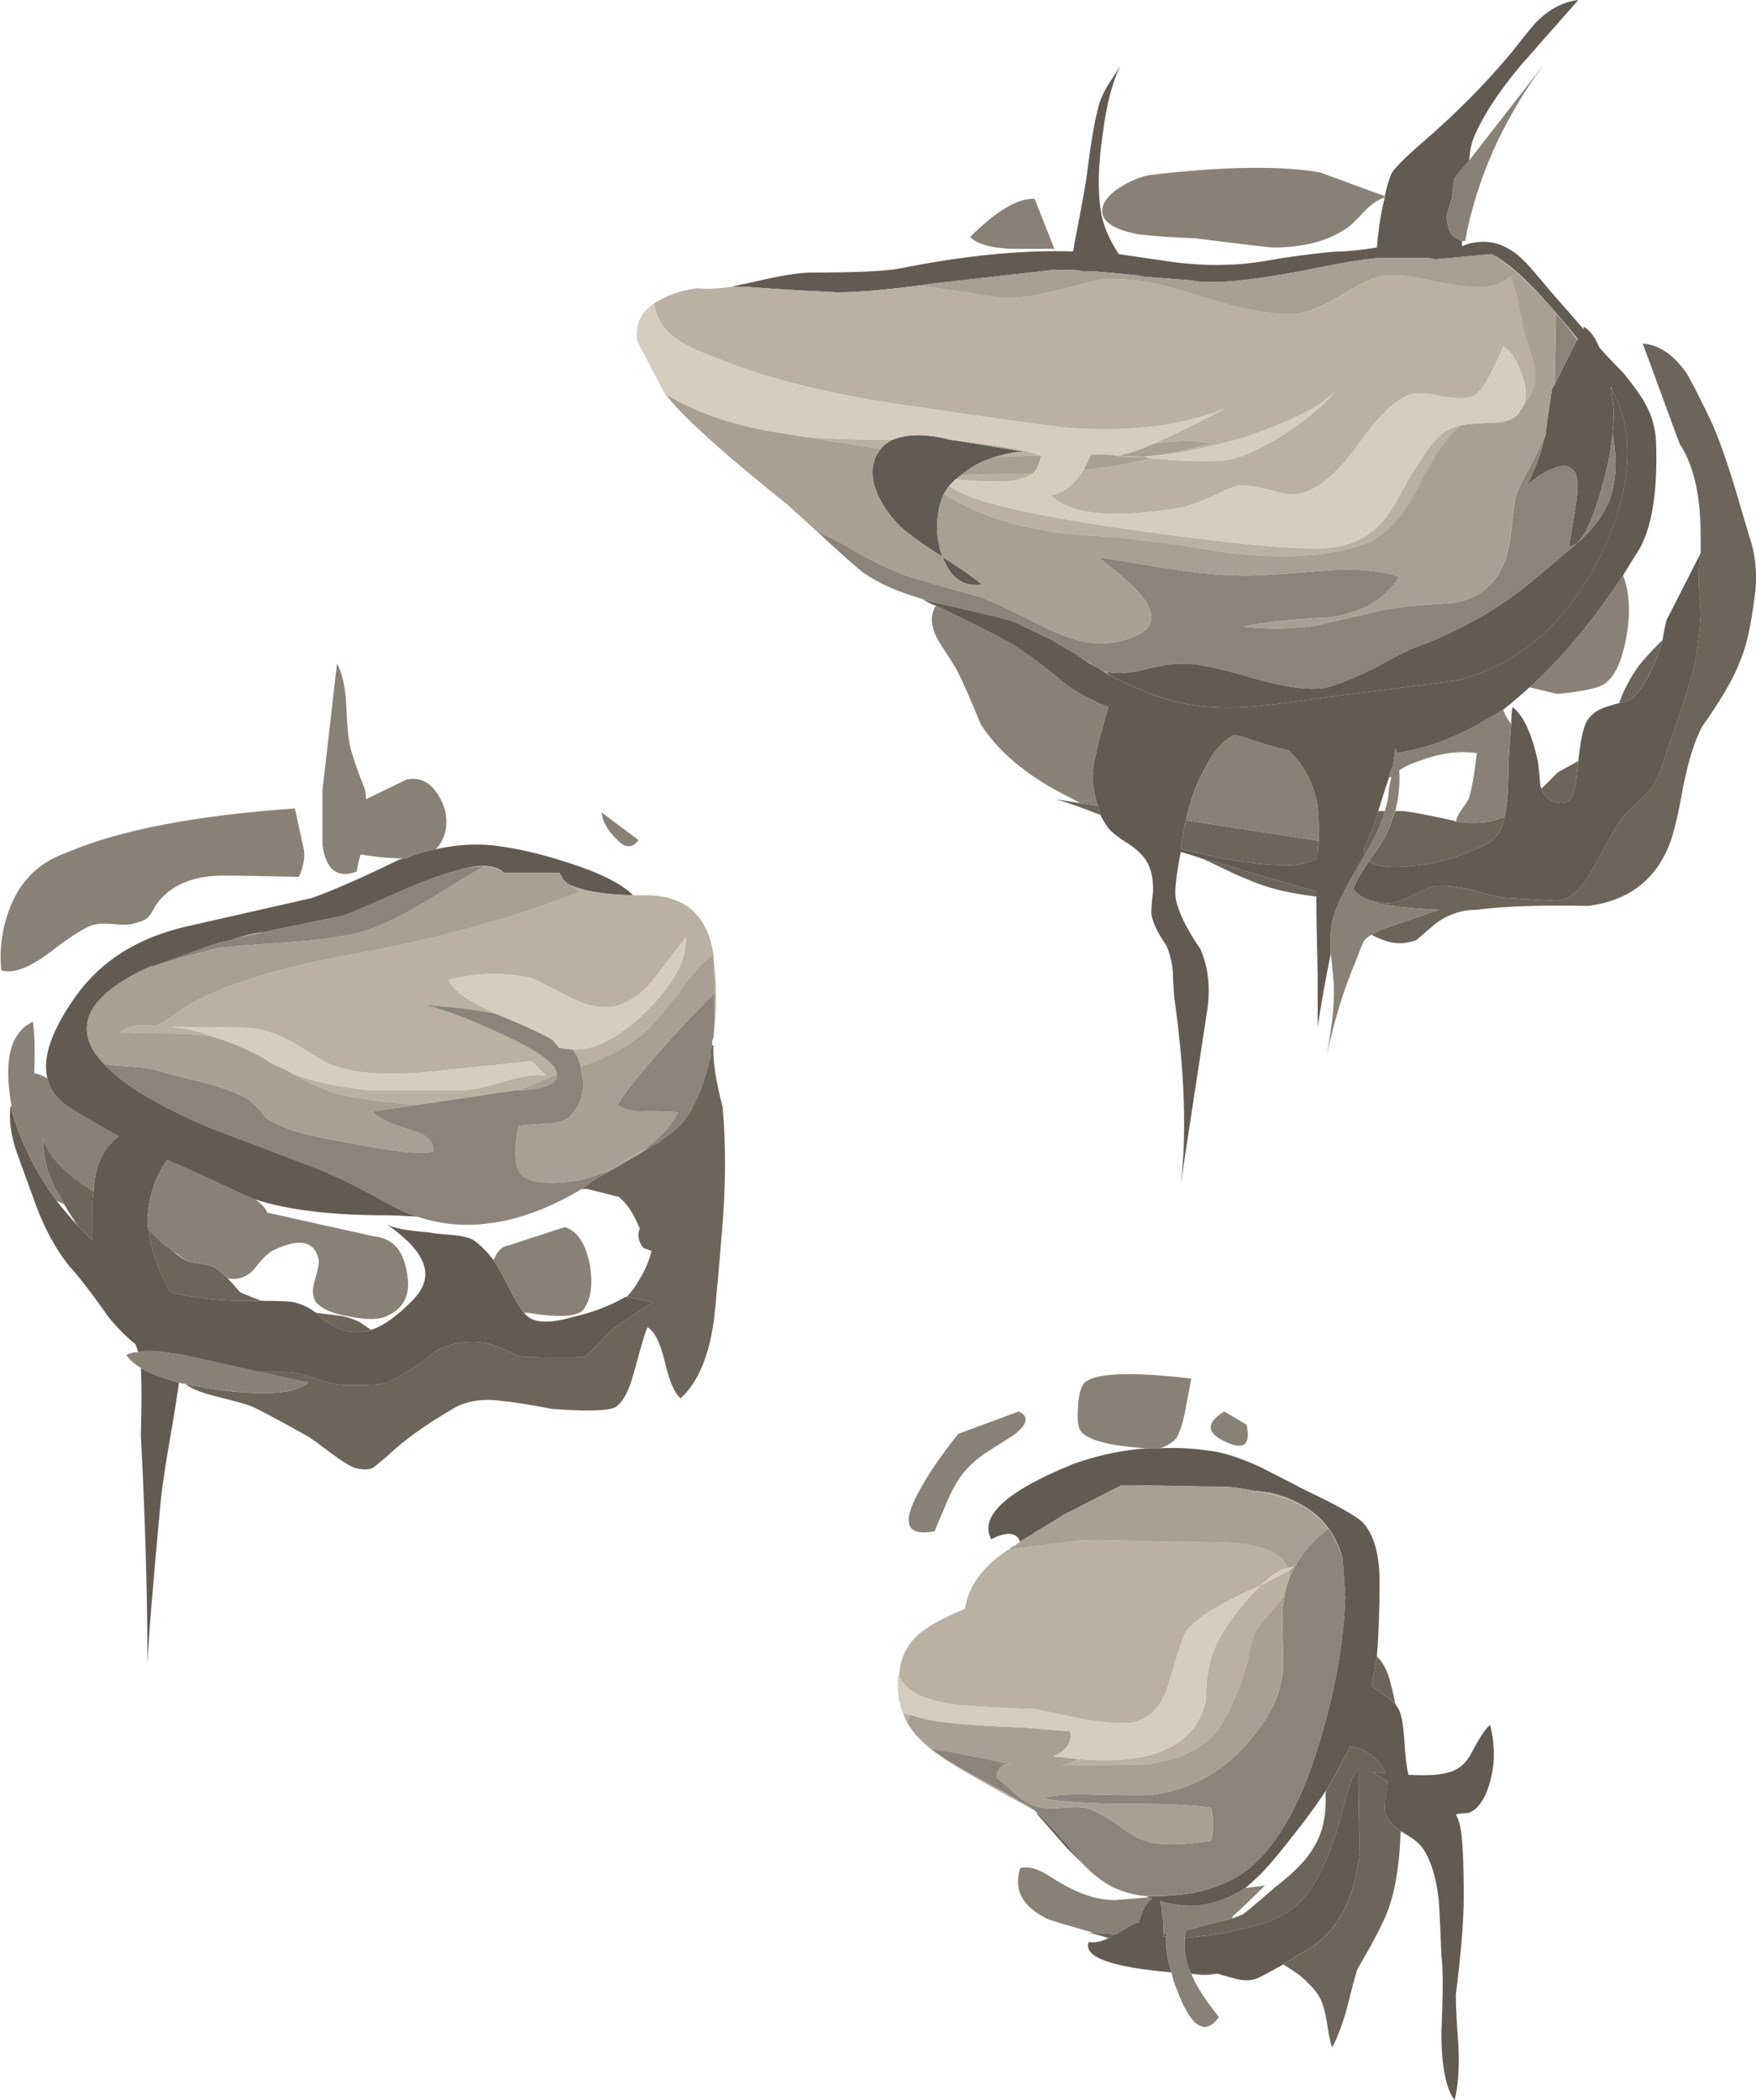<?xml version="1.0" encoding="iso-8859-1"?>
<!-- Generator: Adobe Illustrator 15.1.0, SVG Export Plug-In . SVG Version: 6.00 Build 0)  -->
<!DOCTYPE svg PUBLIC "-//W3C//DTD SVG 1.1//EN" "http://www.w3.org/Graphics/SVG/1.1/DTD/svg11.dtd">
<svg version="1.1" id="Layer_1" xmlns="http://www.w3.org/2000/svg" xmlns:xlink="http://www.w3.org/1999/xlink" x="0px" y="0px"
	 width="66.7px" height="79.75px" viewBox="0 0 66.7 79.75" style="enable-background:new 0 0 66.7 79.75;" xml:space="preserve">
<g>
	<path style="fill-rule:evenodd;clip-rule:evenodd;fill:#615B54;" d="M42.15,25.65c-0.067-0.066-0.134-0.117-0.2-0.15l0.3,0.05
		c0.366,0.034,0.8-0.017,1.3-0.15c0.566-0.133,0.983-0.2,1.25-0.2c0.533-0.034,1.467,0.15,2.8,0.55
		c1.301,0.367,2.233,0.483,2.801,0.35c0.399-0.1,0.983-0.333,1.75-0.7c0.833-0.467,1.399-0.75,1.699-0.85
		c1.767-0.667,3.301-1.566,4.601-2.7c0.399-0.333,0.934-0.783,1.6-1.35c0.566-0.533,0.95-1.1,1.15-1.7c0.2-0.7,0.217-1.466,0.05-2.3
		v-0.05c0.066-0.5,0.066-0.917,0-1.25c-0.033-0.167-0.05-0.317-0.05-0.45l0.05,0.075v0.025c0.033,0.066,0.066,0.133,0.1,0.2
		c0.567,1.167,0.617,2.583,0.15,4.25c-0.4,1.4-1.083,2.7-2.05,3.9c-1.134,1.367-2.517,2.25-4.15,2.65
		c-2.133,0.267-3.833,0.483-5.1,0.65c-1.367,0.2-2.316,0.317-2.851,0.35c-1.033,0.066-2-0.017-2.899-0.25
		C43.783,26.4,43.017,26.083,42.15,25.65z M36.05,18.45l-0.2,0.3l-0.149,0.4c-0.167,0.7-0.134,1.367,0.1,2
		c0.733,0.467,1.233,0.817,1.5,1.05c-0.7,0.1-1.2-0.25-1.5-1.05c-0.733-0.467-1.267-0.85-1.6-1.15c-0.5-0.5-0.834-1.033-1-1.6
		c-0.134-0.533-0.05-0.983,0.25-1.35c0.1-0.133,0.25-0.25,0.45-0.35c0.566-0.233,1.3-0.233,2.199,0l0.351,0.05l2.45,0.4
		c-0.267,0-0.634,0.067-1.101,0.2c-0.533,0.167-0.967,0.4-1.3,0.7l-0.2,0.15L36.05,18.45z"/>
	<path style="fill-rule:evenodd;clip-rule:evenodd;fill:#635B52;" d="M61.25,16.5c-0.033,0.3-0.083,0.633-0.15,1
		c-0.5,2.167-1,3.25-1.5,3.25c0.101-0.633,0.184-1.15,0.25-1.55c0.134-0.767,0.084-1.233-0.149-1.4
		c-0.167-0.167-0.483-0.133-0.95,0.1c-0.366,0.2-0.634,0.4-0.8,0.6c0.3-0.533,0.533-1.133,0.7-1.8c0-0.034,0.017-0.083,0.05-0.15
		c0.033-0.333,0.116-0.933,0.25-1.8l0.1-0.15l0.851-1.7h0.05c-0.233-0.3-0.483-0.6-0.75-0.9c-1.066-1.267-1.917-2.05-2.55-2.35
		l-2.15,0.2c-0.1-0.033-0.2-0.05-0.3-0.05h-1.7c-0.066,0-0.134,0-0.2,0c-0.633,0.067-1.35,0.184-2.149,0.35
		c-2.134,0.434-3.634,0.617-4.5,0.55c-0.134,0-0.25-0.017-0.351-0.05l-1.95-0.15c-0.066-0.033-0.133-0.05-0.199-0.05
		c-0.667-0.067-1.217-0.117-1.65-0.15h-0.4c-0.166-0.033-0.316-0.05-0.449-0.05c-0.063,0-0.13,0-0.2,0H40l-4.4,0.5
		c-1.666,0.233-2.933,0.35-3.8,0.35c-1.433-0.067-2.55-0.133-3.35-0.2c-0.233,0-0.467,0-0.7,0c0.267-0.066,0.567-0.133,0.9-0.2
		c1-0.233,1.717-0.35,2.15-0.35c1.7,0,2.816-0.05,3.351-0.15c2.5-0.5,4.699-0.717,6.6-0.65c0.033-0.1,0.05-0.183,0.05-0.25
		c0.3-1.533,0.467-2.466,0.5-2.8c0.134-1.067,0.267-1.85,0.4-2.35c0.066-0.333,0.233-0.7,0.5-1.1c0.133-0.2,0.25-0.383,0.35-0.55
		C42.25,3.133,42.033,3.967,41.9,5c-0.2,1.3-0.217,2.367-0.051,3.2c0.101,0.466,0.317,0.95,0.65,1.45
		c0.467,0.067,1.15,0.167,2.05,0.3c0.8,0.1,1.5,0.133,2.101,0.1c0.466,0,1.149-0.083,2.05-0.25c0.899-0.133,1.6-0.216,2.1-0.25
		c0.367,0,0.867-0.05,1.5-0.15c0.066-0.767,0.167-1.4,0.3-1.9V7.45c0.067-0.333,0.15-0.617,0.25-0.85
		c0.101-0.2,0.517-0.617,1.25-1.25c1.267-1.1,2.384-2.233,3.351-3.4c0.566-0.733,0.916-1.15,1.05-1.25
		c0.434-0.4,0.917-0.633,1.45-0.7c-0.967,1.1-1.7,1.933-2.2,2.5c-0.866,1.033-1.467,1.967-1.8,2.8
		c-0.066,0.167-0.117,0.434-0.15,0.8l-0.55,0.65c-0.033,0.167-0.066,0.417-0.1,0.75c-0.067,0.2-0.134,0.433-0.2,0.7
		c0,0.133,0.017,0.25,0.05,0.35c0.033,0.3,0.217,0.5,0.55,0.6c-0.033,0.067-0.033,0.133,0,0.2c0.066-0.033,0.15-0.067,0.25-0.1
		c0.566-0.133,1.066-0.067,1.5,0.2c0.267,0.133,0.584,0.417,0.95,0.85c0.2,0.233,0.483,0.567,0.85,1c0.267,0.3,0.617,0.7,1.051,1.2
		v-0.1c0.233,0.133,0.433,0.4,0.6,0.8c0.267,0.3,0.566,0.617,0.9,0.95c0.433,0.533,0.716,0.934,0.85,1.2
		c0.233,0.4,0.366,0.867,0.4,1.4c0.066,1.833-0.134,3.183-0.601,4.05c-0.233,0.367-0.45,0.717-0.649,1.05
		c-1.2,1.8-2.384,3.217-3.551,4.25c-0.333,0.3-0.666,0.583-1,0.85c-0.333,0.2-0.649,0.383-0.949,0.55
		c-1,0.567-2.034,0.933-3.101,1.1c0-0.067-0.017-0.133-0.05-0.2l-0.1,0.7c-0.067,0.133-0.117,0.283-0.15,0.45
		c-0.134,0.4-0.267,0.817-0.4,1.25c-0.1,0.367-0.283,0.85-0.55,1.45c0,0.067,0.017,0.133,0.05,0.2
		c-0.666,1.1-1.066,1.883-1.199,2.35c-0.101,0.3-0.134,0.767-0.101,1.4c-0.2,0.966-0.366,1.9-0.5,2.8c0-0.567,0-1.2,0-1.9
		C50.017,35.633,50,34.617,50,34.05c0-0.1,0-0.167,0-0.2c-0.733-0.2-1.55-0.434-2.45-0.7c-0.733-0.233-1.366-0.417-1.899-0.55
		c-0.301-0.1-0.567-0.184-0.801-0.25c-0.166,0.867-0.233,1.433-0.199,1.7c0.066,0.5,0.383,1.167,0.949,2
		c0.301,0.7,0.384,1.483,0.25,2.35l-1,6.55c0.233-1.9,0.15-4.267-0.25-7.1c-0.033-0.434-0.05-0.75-0.05-0.95
		c-0.033-0.367-0.116-0.7-0.25-1c-0.3-0.433-0.483-0.8-0.55-1.1c-0.033-0.133-0.017-0.45,0.05-0.95c0-0.4-0.05-0.717-0.149-0.95
		c-0.101-0.267-0.334-0.533-0.7-0.8c-0.434-0.267-0.717-0.483-0.851-0.65c-0.1-0.133-0.199-0.3-0.3-0.5
		c-0.033-0.133-0.066-0.25-0.1-0.35c-0.101-0.3-0.167-0.633-0.2-1c-0.033-0.3,0.1-0.983,0.4-2.05c0.066-0.267,0.133-0.5,0.199-0.7
		c-0.533-0.2-1.066-0.483-1.6-0.85c-0.8-0.667-1.467-1.167-2-1.5c-0.5-0.3-1.483-0.8-2.95-1.5c-0.2-0.067-0.366-0.15-0.5-0.25
		c0.167,0.067,0.351,0.117,0.55,0.15c1.634,0.367,2.601,0.6,2.9,0.7c0.1,0.033,0.2,0.083,0.3,0.15c0.3,0.133,0.684,0.317,1.15,0.55
		l0.5,0.3c0.2,0.1,0.416,0.233,0.649,0.4c0.101,0.067,0.2,0.133,0.301,0.2c0.267,0.133,0.517,0.283,0.75,0.45
		c0.866,0.434,1.633,0.75,2.3,0.95c0.899,0.233,1.866,0.316,2.899,0.25c0.534-0.033,1.483-0.15,2.851-0.35
		c1.267-0.167,2.967-0.383,5.1-0.65c1.634-0.4,3.017-1.283,4.15-2.65c0.967-1.2,1.649-2.5,2.05-3.9
		c0.467-1.667,0.417-3.083-0.15-4.25c-0.033-0.066-0.066-0.133-0.1-0.2v-0.025c-0.033-0.052-0.05-0.094-0.05-0.125
		c-0.033,0.033-0.033,0.05,0,0.05c0,0.133,0.017,0.283,0.05,0.45c0.066,0.333,0.066,0.75,0,1.25V16.5z M52.05,34.2
		c-0.3-0.1-0.517-0.25-0.649-0.45c0.1-0.267,0.3-0.617,0.6-1.05c0.267,0.2,0.767,0.267,1.5,0.2c0.866-0.066,1.667-0.267,2.4-0.6
		c0.433-0.167,0.716-0.316,0.85-0.45c0.2-0.2,0.333-0.483,0.4-0.85c0.1-0.433,0.149-1.117,0.149-2.05
		c0.033-0.567,0.066-1.05,0.101-1.45c0-0.267,0.017-0.483,0.05-0.65c0.399,0.3,0.717,0.967,0.95,2c0.033,0.167,0.066,0.467,0.1,0.9
		c0,0.067,0.017,0.133,0.05,0.2c0.101,0.267,0.267,0.433,0.5,0.5c0.4,0.133,0.65-0.017,0.75-0.45c0.033-0.1,0.084-0.467,0.15-1.1
		s0.149-1.083,0.25-1.35c0.133-0.367,0.45-0.617,0.95-0.75c0.1-0.033,0.216-0.066,0.35-0.1c0.1-0.034,0.217-0.067,0.35-0.1
		c0.167-0.067,0.334-0.233,0.5-0.5c0.301-0.4,0.567-1,0.801-1.8c0.033-0.233,0.083-0.483,0.149-0.75L64.6,21
		c-0.1,0.533-0.1,1.283,0,2.25c-0.066,1.133-0.199,2-0.399,2.6c-0.167,0.6-0.467,1.5-0.9,2.7c-0.166,0.6-0.35,1.05-0.55,1.35
		c-0.134,0.167-0.483,0.517-1.05,1.05c-0.134,0.133-0.517,0.783-1.15,1.95c-0.467,0.9-0.967,1.333-1.5,1.3l-1.75-0.1
		c-0.233,0-0.684-0.1-1.35-0.3c-0.601-0.133-1.066-0.183-1.4-0.15c-0.2,0.033-0.5,0.15-0.899,0.35c-0.367,0.2-0.684,0.3-0.95,0.3
		C52.467,34.267,52.25,34.233,52.05,34.2z M45.05,31.15c-0.033,0.067-0.05,0.133-0.05,0.2c-0.066,0.3-0.116,0.6-0.15,0.9H44.9
		c0.433,0.1,0.949,0.217,1.55,0.35c1.1,0.2,2,0.283,2.7,0.25c0.166,0,0.466-0.083,0.899-0.25c0-0.233,0.017-0.45,0.05-0.65
		c0-0.8-0.033-1.333-0.1-1.6c-0.167-0.7-0.5-1.3-1-1.8l-0.05-0.05c-0.566-0.133-1.134-0.3-1.7-0.5c-0.1-0.033-0.217-0.067-0.35-0.1
		c-0.434,0.2-0.834,0.667-1.2,1.4C45.4,29.867,45.184,30.483,45.05,31.15z M16.55,32.25c0.733-0.167,1.45-0.217,2.15-0.15
		c0.9,0.1,1.9,0.333,3,0.7c1.133,0.367,1.917,0.767,2.35,1.2c-1.122-0.031-1.921-0.165-2.4-0.4c-0.036-0.016-0.069-0.033-0.1-0.05
		c-0.066-0.066-0.117-0.117-0.15-0.15l-0.05-0.05V33.3l-0.05-0.05c0-0.033-0.017-0.067-0.05-0.1h-2.1
		c-0.267-0.267-0.733-0.333-1.4-0.2L17.2,33.1c-0.467,0.133-1.017,0.333-1.65,0.6c-1.5,0.667-2.367,1.033-2.6,1.1H12.9L10,35.4
		c-0.3,0.033-0.55,0.083-0.75,0.15c-0.1,0.025-0.192,0.05-0.275,0.075L8.9,35.65L8.8,35.7l-0.5,0.1l-2.5,0.9H5.7
		c-0.034,0.033-0.067,0.05-0.1,0.05c-2.133,1-2.783,2.1-1.95,3.3L3.7,40.1C3.767,40.2,3.85,40.3,3.95,40.4
		c0.7,0.767,2.017,1.566,3.95,2.399l3.95,1.5c0.8,0.3,1.85,0.816,3.15,1.55c0.267,0.134,0.55,0.25,0.85,0.351
		c-0.533-0.033-0.934-0.05-1.2-0.05c-2.066,0-3.717-0.2-4.95-0.601C9.5,45.483,9.3,45.4,9.1,45.3c-1.133-0.533-2.05-0.95-2.75-1.25
		C5.883,44.684,5.633,45.467,5.6,46.4c0,0.1,0.017,0.199,0.05,0.3c0.033,0.566,0.267,1.283,0.7,2.149
		c0.033,0.067,0.066,0.134,0.1,0.2c0.9,0.267,2.066,0.384,3.5,0.351c0.033,0,0.066,0,0.1,0c0.567,0,0.934,0.017,1.1,0.05
		c0.3,0.066,0.583,0.2,0.85,0.399c0.033,0.034,0.067,0.067,0.1,0.101c0.6,0.533,1.2,0.733,1.8,0.6c0.067,0,0.133-0.017,0.2-0.05
		c0.433-0.134,0.933-0.483,1.5-1.05c0.566-0.533,0.7-1.084,0.4-1.65c-0.2-0.399-0.633-0.833-1.3-1.3
		c0.233,0.134,0.767,0.233,1.6,0.3c0.133,0.033,0.434,0.066,0.9,0.101c0.367,0.033,0.633,0.1,0.8,0.199
		c0.233,0.167,0.483,0.417,0.75,0.75c0.1,0.167,0.217,0.367,0.35,0.601c0.333,0.666,0.6,1.133,0.8,1.399
		c0.033,0.034,0.067,0.067,0.1,0.101c0.3,0.3,0.9,0.316,1.8,0.05c0.733-0.167,1.383-0.417,1.95-0.75h0.05l1,0.2l-1,0.649
		c-0.367,0.233-0.683,0.5-0.95,0.801c-0.3,0.333-0.5,0.533-0.6,0.6c-0.1,0.033-0.4,0.05-0.9,0.05c-1,0-1.55-0.017-1.65-0.05
		c-0.534-0.267-0.95-0.434-1.25-0.5c-0.633-0.1-1.233-0.017-1.8,0.25c-0.9,0.7-1.6,1.134-2.1,1.3c-0.1,0.033-0.566,0.05-1.4,0.05
		c-0.3,0-0.683-0.083-1.15-0.25c-0.467-0.166-0.867-0.25-1.2-0.25c-0.333,0-0.65,0-0.95,0l-2.9-0.649
		c-0.467-0.066-0.817-0.117-1.05-0.15c-0.133,0-0.25,0-0.35,0c-0.1,0-0.2,0.017-0.3,0.05c-0.033-0.1-0.067-0.199-0.1-0.3
		c-0.333-0.267-0.667-0.6-1-1c-0.633-0.899-1.133-1.55-1.5-1.95c-0.566-0.699-1.033-1.583-1.4-2.649
		c-0.267-0.733-0.467-1.283-0.6-1.65C0.417,43.134,0.333,42.533,0.4,42l0.05,0.05c0,0.033,0,0.084,0,0.15
		c0.367,1.233,0.933,2.366,1.7,3.399c0.233,0.301,0.5,0.617,0.8,0.95C3.117,46.717,3.3,46.9,3.5,47.1V46.15
		c0-0.334,0.017-0.634,0.05-0.9c0.034-0.5,0.117-0.9,0.25-1.2c0.167-0.366,0.4-0.666,0.7-0.899c-0.667-0.367-1.267-0.717-1.8-1.051
		c-0.5-0.3-0.8-0.683-0.9-1.149c-0.2-0.8,0.167-1.85,1.1-3.15c0.934-1.3,2.3-2.167,4.1-2.6c1.033-0.233,2.65-0.6,4.85-1.1
		c0.833-0.3,1.933-0.783,3.3-1.45c0.063-0.031,0.138-0.048,0.225-0.05H15.4C15.767,32.433,16.15,32.317,16.55,32.25z M44.3,73.55
		c0,0.101,0,0.2,0,0.3c0,0.301,0.066,0.65,0.2,1.051c-2.3-0.2-3.35-0.584-3.15-1.15c0.233,0.033,0.483-0.017,0.75-0.15h0.051
		c0.066-0.066,0.133-0.116,0.199-0.149H42.4c0.399-0.267,0.683-0.417,0.85-0.45c0.134-0.467,0.3-0.767,0.5-0.9
		c-0.033-0.033-0.066-0.05-0.1-0.05c-0.065-0.032-0.115-0.049-0.15-0.05c0.102,0,0.235,0,0.4,0c0.399,0,0.833-0.033,1.3-0.1
		c0.066,0,0.149-0.017,0.25-0.051C46.316,71.65,47,71.333,47.5,70.9c1.1-0.934,1.983-2.551,2.65-4.851
		c0.566-1.866,0.883-3.666,0.949-5.399L51,59.2c-0.333-1.3-1.233-2.134-2.7-2.5c-0.166-0.033-0.416-0.066-0.75-0.101
		c-0.166-0.033-0.35-0.066-0.55-0.1s-0.634-0.05-1.3-0.05L43,56.4c-0.033,0-0.066,0-0.1,0c-0.067,0-0.117,0-0.15,0
		c-0.066,0-0.116,0-0.15,0l-2.149,1.1c-0.434,0.267-0.816,0.5-1.15,0.7c-0.033,0-0.05,0.017-0.05,0.05c-0.2,0.1-0.366,0.2-0.5,0.3
		c-0.134-0.366-0.5-0.399-1.1-0.1c-0.467-0.867,0.566-1.816,3.1-2.851c0.934-0.333,1.866-0.533,2.8-0.6c0.033,0,0.066,0,0.101,0
		c0.133,0,0.267,0,0.399,0c0.634-0.033,1.283,0,1.95,0.1c0.5,0.067,1.116,0.267,1.85,0.601c0.4,0.2,0.983,0.5,1.75,0.899
		c1.134,0.534,1.851,0.934,2.15,1.2c0.434,0.467,0.65,1.217,0.65,2.25c0,1.101-0.034,2.05-0.101,2.851
		c-0.066,0.399-0.133,0.767-0.2,1.1c0.101,0.1,0.25,0.217,0.45,0.35c0.167,0.134,0.316,0.25,0.45,0.351
		c0.066,0.1,0.116,0.184,0.15,0.25c0.1,0.233,0.166,0.649,0.199,1.25c0.034,0.533,0.084,0.934,0.15,1.2c0.033,0,0.066,0,0.1,0
		c0.634,0.033,1.117,0,1.45-0.101c0.367-0.1,0.65-0.35,0.851-0.75c0.3-0.566,0.533-0.916,0.699-1.05
		c0.233,0.9,0.184,1.767-0.149,2.6c-0.2,0.434-0.434,0.684-0.7,0.75c-0.167,0-0.316,0.017-0.45,0.051
		c0.066,0.133,0.117,0.267,0.15,0.399c0.1,0.4,0.149,1.316,0.149,2.75c0,0.867-0.1,2.101-0.3,3.7c0,0.434,0.033,1.1,0.101,2
		c0.033,0.833-0.017,1.5-0.15,2c-0.333-0.434-0.5-1.3-0.5-2.6c0.066-1.434,0.066-2.4,0-2.9c-0.033-0.9-0.066-1.6-0.1-2.1
		c-0.101-0.867-0.301-1.517-0.601-1.95c-0.133-0.2-0.383-0.4-0.75-0.601c-0.033-0.033-0.066-0.05-0.1-0.05
		c-0.267-0.2-0.45-0.399-0.55-0.6c-0.067-0.167-0.067-0.434,0-0.8c0.033-0.2,0.05-0.367,0.05-0.5L52.15,67.3
		c0.133,0,0.283,0.017,0.449,0.05V67.3c-0.166-0.434-0.533-0.75-1.1-0.95c-0.066,0-0.134-0.017-0.2-0.05
		c-0.267,0.533-0.566,1.084-0.899,1.65c-0.267,0.399-0.551,0.8-0.851,1.2c-0.767,1-1.316,1.666-1.649,2
		c-0.2,0.199-0.4,0.383-0.601,0.55c-0.566,0.366-1.133,0.583-1.7,0.649c-0.399,0.067-0.916,0.017-1.55-0.149
		c0.066,0.133,0.101,0.316,0.101,0.55c0.033,0.134,0.05,0.366,0.05,0.7c0,0.033,0,0.066,0,0.1C44.233,73.55,44.267,73.55,44.3,73.55
		z M46.25,74.95h-0.1c-0.334,0-0.634,0-0.9,0c-0.033-0.066-0.066-0.134-0.1-0.2c-0.101-0.3-0.15-0.6-0.15-0.9c0-0.1,0-0.183,0-0.25
		c0.267-0.033,0.566-0.066,0.9-0.1c0.533-0.066,1.166-0.2,1.899-0.4c0.667-0.199,1.167-0.466,1.5-0.8
		c0.634-0.566,1.184-1.684,1.65-3.35c0.1-0.4,0.184-0.717,0.25-0.95c0.133-0.467,0.267-0.733,0.399-0.8
		c0,0.833,0.017,1.883,0.051,3.149c-0.2,1.801-0.867,3.034-2,3.7c-0.367,0.2-0.667,0.384-0.9,0.55c-0.6,0.334-0.95,0.517-1.05,0.551
		c-0.2,0.066-0.45,0.066-0.75,0C46.583,75.05,46.35,74.983,46.25,74.95z M39.4,68.85c0.333,0.301,0.833,0.851,1.5,1.65
		c0.066,0.066,0.116,0.134,0.149,0.2c-0.166-0.167-0.35-0.351-0.55-0.55c-0.667-0.767-1.033-1.184-1.1-1.25V68.85z M6.8,52.5
		c-0.066,0.467-0.15,1-0.25,1.6C6.317,55.4,6.167,56.384,6.1,57.05c-0.3,3.233-0.467,5.283-0.5,6.15c0-2.601-0.083-5.5-0.25-8.7
		c0.033-1.134,0.033-1.983,0-2.55C5.683,52.15,6.167,52.333,6.8,52.5z"/>
	<path style="fill-rule:evenodd;clip-rule:evenodd;fill:#BBB0A1;" d="M61.25,14.825L61.2,14.75c-0.033,0-0.033-0.017,0-0.05
		C61.2,14.731,61.217,14.773,61.25,14.825z M41.1,25c0.267,0.167,0.551,0.333,0.851,0.5c0.066,0.033,0.133,0.083,0.2,0.15
		c-0.233-0.167-0.483-0.316-0.75-0.45C41.3,25.133,41.2,25.067,41.1,25z M24.2,12.95c-0.1-0.733,0.25-1.284,1.05-1.65
		c0.333-0.167,0.733-0.283,1.2-0.35h0.05c0.333,0.033,0.75,0.017,1.25-0.05c0.233,0,0.467,0,0.7,0c0.8,0.067,1.917,0.133,3.35,0.2
		c0.867,0,2.134-0.117,3.8-0.35l-0.6,0.1l3,0.45c0.566,0.034,1.184-0.033,1.85-0.2c1.101-0.267,1.7-0.417,1.801-0.45
		c0.866-0.167,2.133,0.017,3.8,0.55c1.733,0.566,3.033,0.8,3.899,0.7c0.4-0.066,0.917-0.283,1.551-0.65
		c0.699-0.433,1.199-0.683,1.5-0.75c0.5-0.1,1.216-0.033,2.149,0.2c0.967,0.2,1.684,0.25,2.15,0.15c0.2-0.033,0.434-0.15,0.7-0.35
		c0.133,0.333,0.3,1.017,0.5,2.05c0.066,0.233,0.166,0.567,0.3,1c0.133,0.4,0.166,0.75,0.1,1.05c-0.1,0.333-0.233,0.583-0.399,0.75
		c0.1-0.367,0.05-0.783-0.15-1.25c-0.167-0.467-0.384-0.783-0.65-0.95c-0.466,1.133-0.85,1.767-1.149,1.9
		c-0.233,0.1-0.634,0.1-1.2,0c-0.566-0.133-0.983-0.15-1.25-0.05c-0.533,0.2-1.2,0.867-2,2c-0.767,1.033-1.483,1.617-2.15,1.75
		c-0.233,0.067-0.616,0.017-1.149-0.15c-0.533-0.133-0.934-0.184-1.2-0.15c-0.167,0.033-0.483,0.167-0.95,0.4
		c-0.467,0.2-0.816,0.333-1.05,0.4c-2.634,0.467-4.333,0.317-5.1-0.45c0.433-0.033,0.85-0.35,1.25-0.95c0.933-0.1,1.8-0.25,2.6-0.45
		c0.967,0.1,1.833,0.133,2.6,0.1c0.601-0.033,1.4-0.367,2.4-1c0.967-0.633,1.634-1.2,2-1.7c-0.434,0.567-1.634,1.184-3.6,1.85
		c-1.4,0.367-2.351,0.567-2.851,0.6l1.7-0.4c-0.4-0.133-1.134-0.133-2.2,0c0.634-0.267,1.55-0.717,2.75-1.35
		c-1.6,0.667-3.583,0.917-5.95,0.75c-0.466-0.033-2.517-0.317-6.149-0.85c-2.967-0.433-5.333-1.017-7.1-1.75
		c-0.833-0.3-1.417-0.583-1.75-0.85c-0.434-0.333-0.684-0.75-0.75-1.25C24.35,11.917,24.133,12.383,24.2,12.95z M41.1,10.3
		c-0.224-0.028-0.44-0.044-0.649-0.05c0.07,0,0.138,0,0.2,0C40.783,10.25,40.934,10.267,41.1,10.3z M59.9,12.9
		c-0.267-0.367-0.534-0.7-0.801-1c-0.333-0.433-0.85-0.967-1.55-1.6c-0.399-0.333-0.7-0.55-0.899-0.65
		c0.633,0.3,1.483,1.083,2.55,2.35c0.267,0.3,0.517,0.6,0.75,0.9H59.9z M42.45,17.3l0.95,0.05c-0.301,0.033-0.667,0.017-1.101-0.05
		H42.45z M33.9,16.7c-0.2,0.1-0.351,0.216-0.45,0.35l-3.15-0.5C31.133,16.65,32.333,16.7,33.9,16.7z M39.2,18
		c-0.367,0.3-1.334,0.367-2.9,0.2l0.2-0.15C36.8,18.017,37.7,18,39.2,18z M39.55,17.3l-1.75,0.05c0.467-0.133,0.834-0.2,1.101-0.2
		l-2.45-0.4C37.816,16.883,38.85,17.067,39.55,17.3z M35.85,18.75l0.2-0.3c0.7,0.566,3.101,1.133,7.2,1.7
		c3.767,0.533,6.184,0.75,7.25,0.65c1.1-0.1,1.934-0.667,2.5-1.7c0.8-1.467,1.4-2.35,1.8-2.65c0.167-0.133,0.4-0.233,0.7-0.3
		c-0.5,0.367-1.05,1.167-1.65,2.4c-0.566,1.1-1.233,1.8-2,2.1C50.616,21.117,48.9,21.233,46.7,21c-2.4-0.4-4.134-0.617-5.2-0.65
		C39.2,20.217,37.316,19.683,35.85,18.75z M10,35.4c-0.267,0.067-0.5,0.117-0.7,0.15c-0.126,0.025-0.234,0.05-0.325,0.075
		C9.058,35.6,9.15,35.575,9.25,35.55C9.45,35.483,9.7,35.433,10,35.4z M19.15,33.15c-0.233-0.167-0.483-0.25-0.75-0.25
		c-0.167,0-0.383,0.017-0.65,0.05C18.417,32.817,18.883,32.883,19.15,33.15z M21.15,40.8L19.7,41.4h-0.1l-3.7,0.55
		c-0.8-0.033-1.75-0.15-2.85-0.351c-0.667-0.166-1.383-0.483-2.15-0.949c0.6,0.333,1.633,0.583,3.1,0.75h3.55
		c0.333,0,0.883-0.117,1.65-0.351c0.667-0.2,1.183-0.267,1.55-0.2L20.2,40.3c-1.667,0.167-2.95,0.3-3.85,0.4
		c-1.7,0.166-2.983,0.066-3.85-0.3c-0.1-0.034-0.55-0.301-1.35-0.8c-0.533-0.3-1.05-0.483-1.55-0.55C9.333,39.017,8.3,39,6.5,39
		c0.533,0.033,1.1,0.167,1.7,0.4c-0.434-0.1-1.034-0.15-1.8-0.15c-0.9,0-1.517-0.017-1.85-0.05c0.267-0.233,0.717-0.317,1.35-0.25
		c0.2-0.067,0.6-0.317,1.2-0.75c1.3-0.767,3.283-1.4,5.95-1.9c3.4-0.6,6.4-1.417,9-2.45c-0.154-0.103-0.288-0.187-0.4-0.25
		c0.479,0.235,1.278,0.369,2.4,0.4c0.133,0,0.267,0,0.4,0c1.533-0.033,2.417,0.717,2.65,2.25c-0.367,0.233-0.767,0.667-1.2,1.3
		c-0.566,0.733-0.967,1.217-1.2,1.45c-0.567,0.567-1.35,1.033-2.35,1.4c-0.1,0.033-0.2,0.066-0.3,0.1
		c-0.066-0.267-0.133-0.434-0.2-0.5l-0.1-0.15c0.267,0,0.533-0.033,0.8-0.1c0.667-0.233,1.35-0.7,2.05-1.4
		c1-1,1.483-1.917,1.45-2.75c-0.033,0.033-0.417,0.533-1.15,1.5c-0.467,0.6-0.967,0.967-1.5,1.1c-0.133,0.033-0.267,0.05-0.4,0.05
		c-0.4,0-0.833-0.117-1.3-0.35c-0.9-0.467-1.4-0.717-1.5-0.75c-1-0.233-2.05-0.217-3.15,0.05c0.1,0.367,0.7,0.8,1.8,1.3
		c-0.6-0.133-1.55-0.25-2.85-0.35c0.633,0.1,1.6,0.45,2.9,1.05C20.4,39.867,21.15,40.4,21.15,40.8z M24.7,43.55
		c-0.1,0.066-0.2,0.134-0.3,0.2c-1.033,0.6-1.583,0.917-1.65,0.95l0.5-0.3l1.05-0.65C24.433,43.684,24.567,43.616,24.7,43.55z
		 M27.1,36.35c0.133,1,0.133,2.017,0,3.05c0.033-0.533,0.05-1.1,0.05-1.7L27.1,36.35z M48.9,59.55c-0.267,0.033-0.601,0.25-1,0.65
		l1.05-0.55c0.033,0.1,0.033,0.216,0,0.35c-0.101,0.3-0.15,0.483-0.15,0.55l-0.2,0.3c-0.333,0.367-0.566,0.634-0.699,0.801
		c-0.2,0.267-0.317,0.5-0.351,0.699c-0.033,0.134-0.083,0.367-0.149,0.7c-0.334,1.167-0.717,2.05-1.15,2.65
		c-0.533,0.7-1.434,1.133-2.7,1.3c-1.5,0.033-2.566,0.05-3.2,0.05L41,66.8c2.8,0.233,4.4-0.5,4.8-2.2c0-0.966,0.167-1.75,0.5-2.35
		c0.434-0.767,0.967-1.45,1.601-2.05c-1.534,0.666-2.483,1.25-2.851,1.75c-0.1,0.166-0.316,0.816-0.649,1.95
		c-0.233,0.833-0.667,1.333-1.301,1.5C42.7,65.467,42.066,65.434,41.2,65.3c-0.934-0.2-1.566-0.333-1.9-0.399
		c-1.2-0.034-2.149-0.084-2.85-0.15c-1.267-0.134-2.033-0.5-2.3-1.1c0.033-0.634,0.267-1.15,0.699-1.551
		c0.367-0.333,0.967-0.666,1.801-1c0.133-0.833,0.633-1.55,1.5-2.149c0.033-0.033,0.083-0.066,0.149-0.101l2.65-0.35
		c0.366-0.033,1.517-0.017,3.45,0.05c1.433,0,2.3,0.017,2.6,0.05C48.134,58.733,48.767,59.05,48.9,59.55z M47.55,56.6
		c0.334,0.034,0.584,0.067,0.75,0.101c1.467,0.366,2.367,1.2,2.7,2.5c-0.134-0.434-0.316-0.816-0.55-1.15
		C49.884,57.283,48.917,56.8,47.55,56.6z M34.45,65.4c-0.066-0.134-0.117-0.25-0.15-0.351l0.4,0.101h-0.15L34.45,65.4z M34.8,65.9
		c0.167,0.166,0.351,0.333,0.55,0.5c0.434,0.333,1.117,0.75,2.051,1.25c0.933,0.5,1.566,0.866,1.899,1.1
		c-1.5-0.8-2.616-1.434-3.35-1.9C35.483,66.55,35.1,66.233,34.8,65.9z"/>
	<path style="fill-rule:evenodd;clip-rule:evenodd;fill:#8C847A;" d="M35.05,22.75c-0.934-0.267-1.684-0.6-2.25-1
		c-0.233-0.167-0.833-0.7-1.8-1.6l1,0.5c0.8,0.5,1.6,0.9,2.4,1.2c0.399,0.133,1.267,0.383,2.6,0.75c0.3,0.066,1.15,0.45,2.55,1.15
		c1.101,0.567,2,0.783,2.7,0.65c1.333-0.233,1.767-0.733,1.3-1.5c-0.2-0.367-0.816-0.95-1.85-1.75c1.8,0.3,2.816,0.467,3.05,0.5
		c1.167,0.167,2.184,0.233,3.05,0.2c0.634-0.033,1.533-0.1,2.7-0.2c1.033-0.066,1.917,0.017,2.65,0.25
		c-0.534,0.867-1.434,1.383-2.7,1.55c-1.434,0.066-2.5,0.183-3.2,0.35c0.934,0.1,1.85,0.083,2.75-0.05l2.6-0.6
		c0.567-0.1,1.417-0.183,2.551-0.25c0.933-0.133,1.583-0.617,1.949-1.45c0.134-0.3,0.233-0.717,0.301-1.25
		c0.066-0.667,0.116-1.083,0.149-1.25c0.101-0.333,0.283-0.733,0.55-1.2c0.267-0.5,0.45-0.883,0.551-1.15
		c0-0.033,0.017-0.05,0.05-0.05c-0.033,0.067-0.05,0.117-0.05,0.15c-0.167,0.667-0.4,1.267-0.7,1.8c0.166-0.2,0.434-0.4,0.8-0.6
		c0.467-0.233,0.783-0.267,0.95-0.1c0.233,0.167,0.283,0.633,0.149,1.4c-0.066,0.4-0.149,0.917-0.25,1.55c0.5,0,1-1.083,1.5-3.25
		c0.067-0.367,0.117-0.7,0.15-1c0.167,0.833,0.15,1.6-0.05,2.3c-0.2,0.6-0.584,1.167-1.15,1.7c-0.666,0.567-1.2,1.017-1.6,1.35
		c-1.3,1.133-2.834,2.033-4.601,2.7c-0.3,0.1-0.866,0.383-1.699,0.85c-0.767,0.367-1.351,0.6-1.75,0.7
		c-0.567,0.133-1.5,0.017-2.801-0.35c-1.333-0.4-2.267-0.583-2.8-0.55c-0.267,0-0.684,0.066-1.25,0.2
		c-0.5,0.133-0.934,0.184-1.3,0.15l-0.3-0.05c-0.3-0.167-0.584-0.333-0.851-0.5c-0.233-0.167-0.449-0.3-0.649-0.4l-0.5-0.3
		c-0.467-0.233-0.851-0.417-1.15-0.55c-0.1-0.067-0.2-0.117-0.3-0.15c-0.3-0.1-1.267-0.333-2.9-0.7
		C35.4,22.867,35.217,22.817,35.05,22.75z M59.1,11.9c0.267,0.3,0.534,0.633,0.801,1l-0.851,1.7c0-0.1,0-0.2,0-0.3
		C59.083,13.233,59.1,12.433,59.1,11.9z M21.75,39.85l0.1,0.15c0.066,0.066,0.133,0.233,0.2,0.5c0.034,0.2,0.067,0.384,0.1,0.55
		c0,0.367-0.05,0.65-0.15,0.851c-0.033,0.033-0.05,0.066-0.05,0.1c-0.1,0.167-0.217,0.316-0.35,0.45c-0.167,0.1-0.367,0.166-0.6,0.2
		c-0.567,0.033-1,0.066-1.3,0.1c-0.167,0.8-0.167,1.366,0,1.7c0.033,0.066,0.066,0.116,0.1,0.149c0.3,0.301,0.967,0.384,2,0.25
		c0.3-0.033,0.784-0.183,1.45-0.449l-0.5,0.3c-0.233,0.133-0.45,0.283-0.65,0.45c-1.233,0.733-2.4,1.166-3.5,1.3
		c-0.934,0.133-1.85,0.05-2.75-0.25c-0.3-0.101-0.583-0.217-0.85-0.351c-1.3-0.733-2.35-1.25-3.15-1.55L7.9,42.8
		c-1.933-0.833-3.25-1.633-3.95-2.399H4c0.1,0.033,0.433,0.066,1,0.1c0.467,0.033,0.8,0.083,1,0.15
		c0.167,0.066,0.733,0.216,1.7,0.449c0.767,0.2,1.316,0.4,1.65,0.601c0.233,0.133,0.483,0.383,0.75,0.75
		c0.4,0.267,0.95,0.483,1.65,0.649c0.433,0.101,1.033,0.217,1.8,0.351c1.3,0.267,2.267,0.366,2.9,0.3
		c0.066-0.4-0.233-0.684-0.9-0.85c-0.767-0.233-1.233-0.467-1.4-0.7l1.75-0.25l3.7-0.55h0.1h0.2c0.9-0.101,1.317-0.301,1.25-0.601
		c0-0.399-0.75-0.933-2.25-1.6c-1.3-0.6-2.267-0.95-2.9-1.05c1.3,0.1,2.25,0.217,2.85,0.35c1.2,0.5,1.917,0.833,2.15,1l0.25,0.3
		L21.75,39.85z M8.975,35.625c0.09-0.025,0.198-0.05,0.325-0.075c0.2-0.033,0.434-0.083,0.7-0.15l2.9-0.6h0.05
		c0.233-0.066,1.1-0.433,2.6-1.1c0.633-0.267,1.184-0.467,1.65-0.6l0.55-0.15c0.267-0.034,0.483-0.05,0.65-0.05
		c-0.367,0.2-1.033,0.6-2,1.2c-0.833,0.5-1.5,0.85-2,1.05c-0.7,0.3-1.7,0.5-3,0.6C9.5,35.883,8.467,35.967,8.3,36
		c-1.167,0.3-2,0.533-2.5,0.7l2.5-0.9l0.5-0.1l0.1-0.05L8.975,35.625z M27.1,39.4c-0.033,0.067-0.05,0.133-0.05,0.2
		c0,0.033,0,0.066,0,0.1C27.017,39.767,27,39.833,27,39.9v0.15c-0.233,1.101-0.583,1.95-1.05,2.55
		c-0.133,0.167-0.367,0.367-0.7,0.601c-0.1,0.066-0.183,0.133-0.25,0.2c-0.1,0.033-0.2,0.083-0.3,0.149
		c-0.133,0.066-0.267,0.134-0.4,0.2c0.633-0.4,1.117-0.9,1.45-1.5c-0.167-0.033-0.567-0.05-1.2-0.05c-0.5,0.033-0.867-0.05-1.1-0.25
		c0.3-0.467,0.7-0.983,1.2-1.55c0.667-0.8,1.5-1.7,2.5-2.7C27.15,38.3,27.133,38.867,27.1,39.4z M41.05,70.7
		c-0.033-0.066-0.083-0.134-0.149-0.2c-0.667-0.8-1.167-1.35-1.5-1.65c-0.034-0.033-0.067-0.066-0.101-0.1
		c-0.333-0.233-0.967-0.6-1.899-1.1c-0.934-0.5-1.617-0.917-2.051-1.25c0.834,0.133,1.851,0.333,3.051,0.6
		c-0.334-0.033-0.517,0.134-0.551,0.5c0.101,0.066,0.351,0.283,0.75,0.65c0.267,0.233,0.534,0.383,0.801,0.449
		c0.199,0.067,0.5,0.084,0.899,0.051c0.434-0.034,0.75-0.034,0.95,0c0.333,0.1,0.733,0.316,1.2,0.649
		c0.5,0.367,0.899,0.584,1.2,0.65c0.533,0.133,1.316,0.116,2.35-0.05c0.1-0.4,0.1-0.817,0-1.25c-0.634-0.101-1.684-0.15-3.15-0.15
		c-1.366,0-2.433-0.066-3.199-0.2c0.233-0.133,0.883-0.184,1.949-0.149c1.334,0.033,2.067,0.033,2.2,0c1.8-0.233,3.25-1.233,4.351-3
		c0.333-0.5,0.533-1.134,0.6-1.9c-0.033-0.9-0.05-1.6-0.05-2.1l0.1-0.601c0-0.066,0.05-0.25,0.15-0.55c0.3-0.767,0.8-1.417,1.5-1.95
		c0.233,0.334,0.416,0.717,0.55,1.15l0.1,1.45c-0.066,1.733-0.383,3.533-0.949,5.399c-0.667,2.3-1.551,3.917-2.65,4.851
		c-0.5,0.433-1.184,0.75-2.05,0.949C45.35,71.884,45.267,71.9,45.2,71.9c-0.467,0.066-0.9,0.1-1.3,0.1c-0.165,0-0.299,0-0.4,0
		c-0.333-0.033-0.634-0.1-0.9-0.2C42.1,71.634,41.583,71.267,41.05,70.7z"/>
	<path style="fill-rule:evenodd;clip-rule:evenodd;fill:#6D655A;" d="M41.8,30.95c-0.666-0.267-1.233-0.467-1.7-0.6l0.95,0.15
		l0.65,0.1C41.733,30.7,41.767,30.817,41.8,30.95z M63.15,24.3c-0.233,0.8-0.5,1.4-0.801,1.8c-0.166,0.267-0.333,0.433-0.5,0.5
		c-0.133,0.033-0.25,0.066-0.35,0.1c0.167-0.467,0.4-0.917,0.7-1.35C62.366,25.117,62.684,24.767,63.15,24.3z M50,34.05
		c-0.733-0.1-1.267-0.2-1.6-0.3c-0.5-0.133-1.134-0.383-1.9-0.75c-0.333-0.167-0.616-0.3-0.85-0.4
		c0.533,0.133,1.166,0.316,1.899,0.55c0.9,0.267,1.717,0.5,2.45,0.7C50,33.883,50,33.95,50,34.05z M55.3,31.2
		c0.733,0.1,1.316,0.05,1.75-0.15c0.033,0,0.066-0.017,0.101-0.05c-0.067,0.367-0.2,0.65-0.4,0.85
		c-0.134,0.133-0.417,0.283-0.85,0.45c-0.733,0.333-1.534,0.534-2.4,0.6c-0.733,0.067-1.233,0-1.5-0.2
		c0.033-0.067,0.066-0.117,0.1-0.15c0.367-0.5,0.601-0.9,0.7-1.2c0.066-0.2,0.134-0.383,0.2-0.55h0.25c0.2,0,0.833,0.117,1.9,0.35
		C55.184,31.15,55.233,31.167,55.3,31.2z M52.35,30.8h0.25c-0.133,0.5-0.383,1.05-0.75,1.65c-0.033-0.067-0.05-0.133-0.05-0.2
		C52.066,31.65,52.25,31.167,52.35,30.8z M52.1,35.5c0.101-0.067,0.217-0.133,0.351-0.2l2.2-0.75
		c-0.733-0.033-1.317-0.083-1.75-0.15c-0.334-0.033-0.617-0.1-0.851-0.2c0.2,0.033,0.417,0.066,0.65,0.1c0.267,0,0.583-0.1,0.95-0.3
		c0.399-0.2,0.699-0.317,0.899-0.35c0.334-0.033,0.8,0.017,1.4,0.15c0.666,0.2,1.116,0.3,1.35,0.3l1.75,0.1
		c0.533,0.033,1.033-0.4,1.5-1.3c0.634-1.167,1.017-1.816,1.15-1.95c0.566-0.534,0.916-0.883,1.05-1.05
		c0.2-0.3,0.384-0.75,0.55-1.35c0.434-1.2,0.733-2.1,0.9-2.7c0.2-0.6,0.333-1.467,0.399-2.6c-0.1-0.967-0.1-1.717,0-2.25
		c0-0.033,0-0.067,0-0.1c0-0.167,0-0.35,0-0.55c0-1.533-0.267-2.7-0.8-3.5l-1.399-3.8c0.6,0.034,1.149,0.4,1.649,1.1
		c0.167,0.267,0.483,0.883,0.95,1.85c0.3,0.667,0.634,1.617,1,2.85c0.134,0.467,0.316,1.083,0.55,1.85
		c0.167,0.667,0.2,1.316,0.101,1.95c-0.134,1.1-0.317,1.917-0.551,2.45c-0.233,0.633-0.716,1.467-1.449,2.5
		c-0.267,0.5-0.5,1.233-0.7,2.2c-0.2,1.133-0.384,1.9-0.55,2.3c-0.534,1.333-1.551,2.1-3.051,2.3
		c-1.899-0.033-3.316,0.017-4.25,0.15c-0.6,0-1.133,0.184-1.6,0.55l-0.7,0.6c-0.066,0.033-0.2,0.066-0.399,0.1
		C53.033,35.867,52.6,35.767,52.1,35.5z M58.55,29.95c0.2-0.2,0.4-0.4,0.601-0.6c0.1-0.067,0.366-0.217,0.8-0.45
		c-0.066,0.633-0.117,1-0.15,1.1c-0.1,0.433-0.35,0.583-0.75,0.45C58.816,30.383,58.65,30.217,58.55,29.95z M45.05,31.15L49.9,31.9
		c0.066,0,0.133,0.017,0.199,0.05c-0.033,0.2-0.05,0.417-0.05,0.65c-0.434,0.167-0.733,0.25-0.899,0.25
		c-0.7,0.033-1.601-0.05-2.7-0.25c-0.601-0.133-1.117-0.25-1.55-0.35H44.85c0.034-0.3,0.084-0.6,0.15-0.9
		C45,31.283,45.017,31.217,45.05,31.15z M2.95,46.55c-0.2-0.3-0.367-0.566-0.5-0.8c-0.1-0.2-0.2-0.366-0.3-0.5
		c-0.367-0.7-0.533-1.366-0.5-2c0.2,0.6,0.667,1.15,1.4,1.65c0.133,0.1,0.3,0.216,0.5,0.35c-0.033,0.267-0.05,0.566-0.05,0.9V47.1
		C3.3,46.9,3.117,46.717,2.95,46.55z M7.05,52.55c0.333,0.066,0.684,0.134,1.05,0.2c1.933,0.267,3.133,0.184,3.6-0.25l-1.85-0.4
		c0.3,0,0.617,0,0.95,0c0.333,0,0.733,0.084,1.2,0.25c0.467,0.167,0.85,0.25,1.15,0.25c0.833,0,1.3-0.017,1.4-0.05
		c0.5-0.166,1.2-0.6,2.1-1.3c0.567-0.267,1.167-0.35,1.8-0.25c0.3,0.066,0.716,0.233,1.25,0.5c0.1,0.033,0.65,0.05,1.65,0.05
		c0.5,0,0.8-0.017,0.9-0.05c0.1-0.066,0.3-0.267,0.6-0.6c0.267-0.301,0.583-0.567,0.95-0.801l1-0.649l-1-0.2
		c0.167-0.167,0.317-0.366,0.45-0.6c0.233-0.367,0.4-0.75,0.5-1.15c-0.1-0.033-0.2-0.066-0.3-0.1c-0.2-0.233-0.25-0.483-0.15-0.75
		c-0.233-0.567-0.5-0.967-0.8-1.2l-1.2-0.3c-0.066,0-0.133,0-0.2,0c0.2-0.167,0.417-0.317,0.65-0.45
		c0.067-0.033,0.617-0.351,1.65-0.95c0.1-0.066,0.2-0.134,0.3-0.2c0.1-0.066,0.2-0.116,0.3-0.149c0.067-0.067,0.15-0.134,0.25-0.2
		c0.333-0.233,0.567-0.434,0.7-0.601c0.466-0.6,0.816-1.449,1.05-2.55V39.9c0-0.066,0.017-0.133,0.05-0.2h0.05
		c-0.033,0.533,0.083,1.316,0.35,2.35c0.133,1.5,0.117,3.167-0.05,5c-0.167,2-0.267,3.066-0.3,3.2c-0.2,1.333-0.617,2.283-1.25,2.85
		c-0.233-0.199-0.434-0.666-0.6-1.399c-0.167-0.7-0.383-1.134-0.65-1.3c-0.067,0.1-0.233,0.649-0.5,1.649
		c-0.2,0.767-0.45,1.233-0.75,1.4c-0.3,0.133-1.1,0.149-2.4,0.05c-0.867-0.167-1.5-0.267-1.9-0.3c-0.733-0.101-1.35,0-1.85,0.3
		c-1.034,0.6-1.867,1.2-2.5,1.8c-0.267,0.233-0.45,0.384-0.55,0.45c-0.167,0.066-0.383,0.066-0.65,0c-0.2-0.066-0.5-0.25-0.9-0.55
		c-0.533-0.4-0.833-0.617-0.9-0.65c-1.133-0.633-1.85-1.017-2.15-1.149c-0.167-0.067-0.583-0.184-1.25-0.351
		c-0.566-0.133-0.966-0.283-1.2-0.45L7.05,52.55z M12,49.85c0.233,0.034,0.5,0.067,0.8,0.101c0.3,0.033,0.583,0.116,0.85,0.25
		c0.1,0.066,0.25,0.166,0.45,0.3c-0.067,0.033-0.133,0.05-0.2,0.05c-0.6,0.134-1.2-0.066-1.8-0.6
		C12.067,49.917,12.033,49.884,12,49.85z M8.65,48.55c0.133,0.134,0.283,0.3,0.45,0.5c0.1,0.066,0.383,0.184,0.85,0.351
		c-1.434,0.033-2.6-0.084-3.5-0.351c-0.034-0.066-0.067-0.133-0.1-0.2c-0.434-0.866-0.667-1.583-0.7-2.149
		c0.1,0.1,0.217,0.217,0.35,0.35c0.2,0.167,0.383,0.316,0.55,0.45c0.233,0.2,0.434,0.333,0.6,0.4c0.1,0.033,0.283,0.066,0.55,0.1
		c0.233,0.033,0.417,0.1,0.55,0.2C8.383,48.3,8.517,48.417,8.65,48.55z M53,64.7c-0.134-0.101-0.283-0.217-0.45-0.351
		c-0.2-0.133-0.35-0.25-0.45-0.35c0.067-0.333,0.134-0.7,0.2-1.1c0.233,0.233,0.4,0.55,0.5,0.949
		C52.866,64.083,52.934,64.366,53,64.7z M53.2,69.55c-0.033,1.233-0.2,2.25-0.5,3.05c-0.2,0.5-0.584,1.233-1.15,2.2
		c-0.1,0.334-0.233,0.834-0.399,1.5C50.983,76.9,50.8,77.384,50.6,77.75c-0.066-0.167-0.133-0.483-0.199-0.95
		c-0.067-0.399-0.15-0.7-0.25-0.899c-0.134-0.267-0.4-0.567-0.801-0.9c-0.233-0.167-0.433-0.3-0.6-0.4
		c0.233-0.166,0.533-0.35,0.9-0.55c1.133-0.666,1.8-1.899,2-3.7C51.616,69.083,51.6,68.033,51.6,67.2
		c-0.133,0.066-0.267,0.333-0.399,0.8c-0.066,0.233-0.15,0.55-0.25,0.95c-0.467,1.666-1.017,2.783-1.65,3.35
		c-0.333,0.334-0.833,0.601-1.5,0.8c-0.733,0.2-1.366,0.334-1.899,0.4c-0.334,0.033-0.634,0.066-0.9,0.1c0-0.1,0.017-0.199,0.05-0.3
		c0.267-0.066,0.517-0.133,0.75-0.2l1-0.25l0.4-0.149c0.066-0.033,0.483-0.384,1.25-1.05c0.7-0.534,1.184-1.034,1.45-1.5
		c0.333-0.534,0.483-1.2,0.449-2c0-0.067,0.017-0.134,0.051-0.2c0.333-0.566,0.633-1.117,0.899-1.65
		c0.066,0.033,0.134,0.05,0.2,0.05c0.566,0.2,0.934,0.517,1.1,0.95v0.05c-0.166-0.033-0.316-0.05-0.449-0.05l0.55,0.351
		c0,0.133-0.017,0.3-0.05,0.5c-0.067,0.366-0.067,0.633,0,0.8C52.75,69.15,52.934,69.35,53.2,69.55z M44.3,73.55
		c-0.033,0-0.066,0-0.1,0c0-0.033,0-0.066,0-0.1c0.033-0.033,0.083-0.033,0.149,0C44.316,73.483,44.3,73.517,44.3,73.55z
		 M45.25,74.95c0.267,0,0.566,0,0.9,0h0.1c-0.2,0.033-0.366,0.05-0.5,0.05C45.583,75,45.417,74.983,45.25,74.95z M42.35,73.45
		c-0.066,0.033-0.133,0.083-0.199,0.149H42.1c-0.3-0.1-0.55-0.166-0.75-0.199c0.067,0,0.134,0,0.2,0
		C41.816,73.4,42.083,73.417,42.35,73.45z"/>
	<path style="fill-rule:evenodd;clip-rule:evenodd;fill:#898176;" d="M41.05,30.5c-0.333-0.167-0.684-0.35-1.05-0.55
		c-1.233-0.7-2.15-1.517-2.75-2.45c-0.366-0.9-0.667-1.583-0.9-2.05c-0.267-0.434-0.466-0.75-0.6-0.95
		c-0.267-0.4-0.384-0.767-0.35-1.1c0.033-0.167,0.083-0.3,0.149-0.4c1.467,0.7,2.45,1.2,2.95,1.5c0.533,0.333,1.2,0.833,2,1.5
		c0.533,0.367,1.066,0.65,1.6,0.85c-0.066,0.2-0.133,0.433-0.199,0.7c-0.301,1.067-0.434,1.75-0.4,2.05c0.033,0.367,0.1,0.7,0.2,1
		L41.05,30.5z M53,30.8c-0.066,0.167-0.134,0.35-0.2,0.55c-0.1,0.3-0.333,0.7-0.7,1.2c-0.033,0.034-0.066,0.083-0.1,0.15
		c-0.3,0.433-0.5,0.783-0.6,1.05c0.133,0.2,0.35,0.35,0.649,0.45c0.233,0.1,0.517,0.167,0.851,0.2
		c0.433,0.067,1.017,0.117,1.75,0.15l-2.2,0.75c-0.134,0.067-0.25,0.133-0.351,0.2c-0.133,0.067-0.233,0.15-0.3,0.25
		c-0.066,0.133-0.166,0.383-0.3,0.75c-0.434,1-0.8,2.183-1.1,3.55c0.233-1.267,0.316-2.216,0.25-2.85
		c-0.034-0.367-0.067-0.7-0.101-1c-0.033-0.633,0-1.1,0.101-1.4c0.133-0.466,0.533-1.25,1.199-2.35c0.367-0.6,0.617-1.15,0.75-1.65
		c0.101-0.3,0.15-0.566,0.15-0.8l0.1-0.5c-0.033,0-0.066,0.017-0.1,0.05c0.033-0.167,0.083-0.316,0.15-0.45l0.1-0.7
		c0.033,0.067,0.05,0.133,0.05,0.2c1.066-0.167,2.101-0.533,3.101-1.1c0.3-0.167,0.616-0.35,0.949-0.55
		c0.034,0.133,0.134,0.316,0.301,0.55c-0.034,0.4-0.067,0.883-0.101,1.45c0,0.933-0.05,1.617-0.149,2.05
		c-0.034,0.033-0.067,0.05-0.101,0.05c-0.434,0.2-1.017,0.25-1.75,0.15c0.033-0.133,0.084-0.25,0.15-0.35
		c0.233-0.333,0.35-0.517,0.35-0.55c0.101-0.3,0.2-0.867,0.3-1.7c-0.666-0.1-1.399,0-2.199,0.3c-0.301,0.1-0.551,0.217-0.75,0.35
		C53.184,29.75,53.134,30.267,53,30.8z M61.65,21.85c0.199,0.5,0.267,1.117,0.199,1.85c-0.166,1.333-0.517,2.117-1.05,2.35
		c-0.333,0.133-0.883,0.233-1.649,0.3c-0.434-0.1-0.784-0.184-1.051-0.25C59.267,25.067,60.45,23.65,61.65,21.85z M52.6,7.45V7.5
		c-0.233,0.067-0.483,0.233-0.75,0.5c-0.366,0.4-0.616,0.633-0.75,0.7c-0.699,0.466-1.616,0.7-2.75,0.7
		C47.983,9.367,47,9.25,45.4,9.05c-0.867-0.033-1.584-0.083-2.15-0.15c-1.066-0.2-1.517-0.566-1.35-1.1
		c0.1-0.267,0.35-0.517,0.75-0.75c0.333-0.2,0.666-0.333,1-0.4c2.8-0.333,4.966-0.367,6.5-0.1L52.6,7.45z M55.8,6.1l2.8-3.6
		c-1.533,2.1-2.517,4.317-2.949,6.65c-0.034,0-0.067,0-0.101,0c-0.333-0.1-0.517-0.3-0.55-0.6c-0.033-0.1-0.05-0.216-0.05-0.35
		c0.066-0.267,0.133-0.5,0.2-0.7c0.033-0.333,0.066-0.583,0.1-0.75L55.8,6.1z M50.1,31.95c-0.066-0.034-0.133-0.05-0.199-0.05
		l-4.851-0.75c0.134-0.667,0.351-1.283,0.65-1.85c0.366-0.733,0.767-1.2,1.2-1.4c0.133,0.033,0.25,0.067,0.35,0.1
		c0.566,0.2,1.134,0.367,1.7,0.5L49,28.55c0.5,0.5,0.833,1.1,1,1.8C50.066,30.617,50.1,31.15,50.1,31.95z M39.3,7.55l0.75,1.9H38.4
		C37.634,9.417,37.116,9.267,36.85,9C37.85,8,38.667,7.517,39.3,7.55z M16.55,32.25c-0.4,0.067-0.783,0.183-1.15,0.35h-0.025
		c-0.29-0.001-0.599-0.018-0.925-0.05c-0.3-0.033-0.55-0.066-0.75-0.1c-0.067,0.2-0.117,0.417-0.15,0.65
		c-0.733,0.267-1.167-0.067-1.3-1c0-1.133,0-1.833,0-2.1l0.55-4.8c0.2,0.367,0.317,0.883,0.35,1.55c0.033,0.8,0.083,1.333,0.15,1.6
		c0.1,0.4,0.284,0.933,0.55,1.6c0.033,0.1,0.05,0.233,0.05,0.4l1.55-0.75c0.5-0.1,0.9,0.1,1.2,0.6c0.233,0.367,0.333,0.75,0.3,1.15
		C16.917,31.717,16.783,32.017,16.55,32.25z M2.45,45.75c-0.1-0.066-0.2-0.116-0.3-0.15c-0.767-1.033-1.333-2.166-1.7-3.399
		c0-0.066,0-0.117,0-0.15c-0.333-1.767-0.067-2.85,0.8-3.25c0.067,0.434,0.083,1.083,0.05,1.95c0.167,0.033,0.333,0.1,0.5,0.2
		c0.1,0.467,0.4,0.85,0.9,1.149c0.533,0.334,1.133,0.684,1.8,1.051c-0.3,0.233-0.533,0.533-0.7,0.899c-0.133,0.3-0.216,0.7-0.25,1.2
		c-0.2-0.134-0.367-0.25-0.5-0.35c-0.733-0.5-1.2-1.051-1.4-1.65c-0.033,0.634,0.133,1.3,0.5,2C2.25,45.384,2.35,45.55,2.45,45.75z
		 M5.35,51.95c-0.267-0.167-0.45-0.334-0.55-0.5c0.133-0.066,0.284-0.101,0.45-0.101c0.1-0.033,0.2-0.05,0.3-0.05
		c0.1,0,0.217,0,0.35,0c0.233,0.033,0.583,0.084,1.05,0.15l2.9,0.649l1.85,0.4c-0.467,0.434-1.667,0.517-3.6,0.25
		c-0.367-0.066-0.717-0.134-1.05-0.2c-0.1,0-0.183-0.017-0.25-0.05C6.167,52.333,5.683,52.15,5.35,51.95z M18.75,47.85
		c0.133-0.333,0.317-0.517,0.55-0.55l2.15-0.7c0.466,0.134,0.783,0.601,0.95,1.4c0.133,0.767,0.05,1.35-0.25,1.75
		c-0.233,0.233-0.833,0.283-1.8,0.15c-0.167-0.034-0.317-0.051-0.45-0.051c-0.2-0.267-0.467-0.733-0.8-1.399
		C18.967,48.217,18.85,48.017,18.75,47.85z M6.55,47.5C6.383,47.366,6.2,47.217,6,47.05c-0.133-0.133-0.25-0.25-0.35-0.35
		C5.617,46.6,5.6,46.5,5.6,46.4c0.033-0.934,0.283-1.717,0.75-2.351c0.7,0.3,1.617,0.717,2.75,1.25c0.2,0.101,0.4,0.184,0.6,0.25
		c0.267,0.2,0.417,0.367,0.45,0.5l4.05,0.9c0.7,0.066,1.117,0.517,1.25,1.35c0.167,0.8-0.067,1.351-0.7,1.65
		c-0.3,0.166-0.783,0.184-1.45,0.05c-0.633-0.1-1.066-0.283-1.3-0.55c-0.133-0.2-0.15-0.467-0.05-0.8
		c0.133-0.434,0.183-0.717,0.15-0.851c-0.167-0.666-0.717-0.783-1.65-0.35c-0.2,0.066-0.467,0.316-0.8,0.75
		c-0.267,0.3-0.6,0.416-1,0.35c-0.133-0.133-0.267-0.25-0.4-0.35C8.117,48.1,7.933,48.033,7.7,48c-0.267-0.033-0.45-0.066-0.55-0.1
		C7.083,47.866,7,47.816,6.9,47.75C6.767,47.65,6.65,47.566,6.55,47.5z M11.55,32.3c0.034,0.3-0.033,0.633-0.2,1
		c-1.367-0.033-2.367-0.05-3-0.05C7.217,33.283,6.4,33.667,5.9,34.4c-0.1,0.2-0.183,0.333-0.25,0.4c-0.066,0.1-0.233,0.184-0.5,0.25
		c-0.167,0.067-0.417,0.083-0.75,0.05c-0.333-0.033-0.583-0.033-0.75,0c-0.3,0.033-0.9,0.4-1.8,1.1
		c-0.767,0.566-1.367,0.783-1.8,0.65c-0.066-0.6-0.017-1.217,0.15-1.85c0.2-0.7,0.483-1.25,0.85-1.65
		c0.367-0.434,0.883-0.767,1.55-1c1.967-0.833,4.833-1.383,8.6-1.65L11.55,32.3z M24.25,31.9c-0.233,0.333-0.517,0.317-0.85-0.05
		c-0.333-0.333-0.517-0.667-0.55-1L24.25,31.9z M36.4,54.45l2.3-0.851c0.399,0.2,0.333,0.5-0.2,0.9c-0.634,0.4-1,0.634-1.1,0.7
		c-0.534,0.366-0.934,0.816-1.2,1.35c-0.066,0.101-0.3,0.634-0.7,1.601c-1.066,0.199-1.267-0.301-0.6-1.5
		C35.233,56.017,35.733,55.283,36.4,54.45z M44.05,55c-0.133,0-0.267,0-0.399,0c-0.034,0-0.067,0-0.101,0
		c-1.533-0.1-2.383-0.35-2.55-0.75c-0.066-0.167-0.083-0.467-0.05-0.9c0.033-0.433,0.116-0.716,0.25-0.85
		c0.434-0.366,1.783-0.417,4.05-0.15l-0.2,1.051c-0.1,0.6-0.233,1.017-0.399,1.25C44.483,54.816,44.283,54.934,44.05,55z M47.3,71.7
		l0.75-0.101c-0.5,0.5-0.899,0.884-1.2,1.15c-0.033,0.033-0.05,0.066-0.05,0.1l-1,0.25c-0.233,0.067-0.483,0.134-0.75,0.2
		C45.017,73.4,45,73.5,45,73.6c0,0.067,0,0.15,0,0.25c0,0.301,0.05,0.601,0.15,0.9c0.033,0.066,0.066,0.134,0.1,0.2
		c0.167,0.434,0.517,0.983,1.05,1.649c-0.533,0.733-1.066,0.384-1.6-1.05c-0.101-0.233-0.167-0.45-0.2-0.649
		c-0.134-0.4-0.2-0.75-0.2-1.051c0-0.1,0-0.199,0-0.3c0-0.033,0.017-0.066,0.05-0.1c-0.066-0.033-0.116-0.033-0.149,0
		c0-0.334-0.017-0.566-0.05-0.7c0-0.233-0.034-0.417-0.101-0.55c0.634,0.166,1.15,0.217,1.55,0.149
		C46.167,72.283,46.733,72.066,47.3,71.7z M43.65,72.05c0.033,0,0.066,0.017,0.1,0.05c-0.2,0.134-0.366,0.434-0.5,0.9
		c-0.167,0.033-0.45,0.184-0.85,0.45H42.35c-0.267-0.033-0.533-0.05-0.8-0.05c-0.934-0.267-1.5-0.434-1.7-0.5
		c-1-0.467-1.366-1.117-1.1-1.95c0.3-0.101,0.7,0.017,1.2,0.35c0.934,0.601,1.75,0.884,2.45,0.851L43.65,72.05z M46.5,53.6l0.85,0.5
		c0.167,0.767-0.1,0.983-0.8,0.65C45.816,54.417,45.8,54.033,46.5,53.6z"/>
	<path style="fill-rule:evenodd;clip-rule:evenodd;fill:#A99F92;" d="M40.45,10.25c0.209,0.005,0.426,0.022,0.649,0.05h0.4
		c0.434,0.034,0.983,0.083,1.65,0.15c0.066,0,0.133,0.017,0.199,0.05l1.95,0.15c0.101,0.033,0.217,0.05,0.351,0.05
		c0.866,0.066,2.366-0.117,4.5-0.55c0.8-0.167,1.517-0.283,2.149-0.35c0.066,0,0.134,0,0.2,0h1.7c0.1,0,0.2,0.017,0.3,0.05l2.15-0.2
		c0.199,0.1,0.5,0.317,0.899,0.65c0.7,0.633,1.217,1.167,1.55,1.6c0,0.533-0.017,1.333-0.05,2.4c0,0.1,0,0.2,0,0.3l-0.1,0.15
		c-0.134,0.867-0.217,1.467-0.25,1.8c-0.033,0-0.05,0.017-0.05,0.05c-0.101,0.267-0.284,0.65-0.551,1.15
		c-0.267,0.467-0.449,0.867-0.55,1.2c-0.033,0.167-0.083,0.583-0.149,1.25c-0.067,0.533-0.167,0.95-0.301,1.25
		c-0.366,0.833-1.017,1.316-1.949,1.45c-1.134,0.067-1.983,0.15-2.551,0.25l-2.6,0.6c-0.9,0.133-1.816,0.15-2.75,0.05
		c0.7-0.167,1.767-0.283,3.2-0.35c1.267-0.167,2.166-0.684,2.7-1.55c-0.733-0.233-1.617-0.316-2.65-0.25
		c-1.167,0.1-2.066,0.167-2.7,0.2c-0.866,0.033-1.883-0.033-3.05-0.2c-0.233-0.033-1.25-0.2-3.05-0.5
		c1.033,0.8,1.649,1.383,1.85,1.75c0.467,0.767,0.033,1.267-1.3,1.5c-0.7,0.133-1.6-0.083-2.7-0.65c-1.399-0.7-2.25-1.083-2.55-1.15
		c-1.333-0.367-2.2-0.617-2.6-0.75c-0.801-0.3-1.601-0.7-2.4-1.2l-1-0.5l-1.1-1c-2.167-1.733-3.617-3.017-4.35-3.85
		c-0.1-0.133-0.2-0.25-0.3-0.35c1.167,0.7,2.55,1.183,4.15,1.45l0.9,0.15l3.15,0.5c-0.3,0.367-0.384,0.817-0.25,1.35
		c0.166,0.567,0.5,1.1,1,1.6c0.333,0.3,0.866,0.683,1.6,1.15c0.3,0.8,0.8,1.15,1.5,1.05c-0.267-0.233-0.767-0.583-1.5-1.05
		c-0.233-0.633-0.267-1.3-0.1-2l0.149-0.4c1.467,0.933,3.351,1.467,5.65,1.6c1.066,0.033,2.8,0.25,5.2,0.65
		c2.2,0.233,3.916,0.117,5.149-0.35c0.767-0.3,1.434-1,2-2.1c0.601-1.233,1.15-2.033,1.65-2.4c0.134-0.033,0.517-0.066,1.15-0.1
		c0.466,0,0.8-0.1,1-0.3l0.25-0.4c0.166-0.167,0.3-0.417,0.399-0.75c0.066-0.3,0.033-0.65-0.1-1.05c-0.134-0.433-0.233-0.767-0.3-1
		c-0.2-1.033-0.367-1.716-0.5-2.05c-0.267,0.2-0.5,0.317-0.7,0.35c-0.467,0.1-1.184,0.05-2.15-0.15
		c-0.934-0.233-1.649-0.3-2.149-0.2c-0.301,0.067-0.801,0.317-1.5,0.75c-0.634,0.367-1.15,0.583-1.551,0.65
		c-0.866,0.1-2.166-0.133-3.899-0.7c-1.667-0.534-2.934-0.717-3.8-0.55c-0.101,0.033-0.7,0.184-1.801,0.45
		c-0.666,0.167-1.283,0.233-1.85,0.2l-3-0.45l0.6-0.1l4.4-0.5H40.45z M43.8,16.85c1.066-0.133,1.8-0.133,2.2,0l-1.7,0.4l-0.899,0.1
		l0.35,0.05c-0.8,0.2-1.667,0.35-2.6,0.45l0.3-0.6c0.434,0,0.767,0.017,1,0.05H42.3c0.434,0.067,0.8,0.083,1.101,0.05l-0.95-0.05
		C42.95,17.2,43.4,17.05,43.8,16.85z M39.55,17.3c-0.066,0.333-0.184,0.567-0.35,0.7c-1.5,0-2.4,0.017-2.7,0.05
		c0.333-0.3,0.767-0.533,1.3-0.7L39.55,17.3z M10.9,40.65c0.767,0.466,1.483,0.783,2.15,0.949c1.1,0.2,2.05,0.317,2.85,0.351
		l-1.75,0.25c0.167,0.233,0.633,0.467,1.4,0.7c0.667,0.166,0.967,0.449,0.9,0.85c-0.633,0.066-1.6-0.033-2.9-0.3
		c-0.767-0.134-1.367-0.25-1.8-0.351c-0.7-0.166-1.25-0.383-1.65-0.649c-0.267-0.367-0.517-0.617-0.75-0.75
		C9.017,41.5,8.467,41.3,7.7,41.1C6.733,40.866,6.167,40.717,6,40.65c-0.2-0.067-0.533-0.117-1-0.15c-0.567-0.033-0.9-0.066-1-0.1
		H3.95C3.85,40.3,3.767,40.2,3.7,40.1l-0.05-0.05c-0.833-1.2-0.183-2.3,1.95-3.3c0.033,0,0.066-0.017,0.1-0.05h0.1
		c0.5-0.167,1.333-0.4,2.5-0.7c0.167-0.033,1.2-0.117,3.1-0.25c1.3-0.1,2.3-0.3,3-0.6c0.5-0.2,1.167-0.55,2-1.05
		c0.967-0.6,1.633-1,2-1.2c0.267,0,0.517,0.083,0.75,0.25h2.1c0.033,0.033,0.05,0.067,0.05,0.1l0.05,0.05v0.05l0.05,0.05
		c0.033,0.033,0.083,0.083,0.15,0.15c0.031,0.018,0.064,0.034,0.1,0.05c0.112,0.063,0.246,0.147,0.4,0.25
		c-2.6,1.033-5.6,1.85-9,2.45c-2.667,0.5-4.65,1.133-5.95,1.9c-0.6,0.433-1,0.683-1.2,0.75c-0.633-0.067-1.083,0.017-1.35,0.25
		c0.333,0.033,0.95,0.05,1.85,0.05c0.767,0,1.367,0.05,1.8,0.15c0.833,0.267,1.55,0.6,2.15,1L10.9,40.65z M19.7,41.4l1.45-0.601
		c0.067,0.3-0.35,0.5-1.25,0.601H19.7z M27.1,36.35l0.05,1.35c-1,1-1.833,1.9-2.5,2.7c-0.5,0.566-0.9,1.083-1.2,1.55
		c0.233,0.2,0.6,0.283,1.1,0.25c0.633,0,1.034,0.017,1.2,0.05c-0.333,0.6-0.817,1.1-1.45,1.5l-1.05,0.65
		c-0.667,0.267-1.15,0.416-1.45,0.449c-1.033,0.134-1.7,0.051-2-0.25c-0.033-0.033-0.066-0.083-0.1-0.149
		c-0.167-0.334-0.167-0.9,0-1.7c0.3-0.033,0.733-0.066,1.3-0.1c0.233-0.034,0.433-0.101,0.6-0.2c0.133-0.134,0.25-0.283,0.35-0.45
		c0-0.033,0.017-0.066,0.05-0.1c0.1-0.2,0.15-0.483,0.15-0.851c-0.033-0.166-0.066-0.35-0.1-0.55c0.1-0.033,0.2-0.066,0.3-0.1
		c1-0.367,1.783-0.833,2.35-1.4c0.233-0.233,0.633-0.717,1.2-1.45c0.434-0.633,0.833-1.066,1.2-1.3V36.35z M47.55,56.6
		c1.367,0.2,2.334,0.684,2.9,1.45c-0.7,0.533-1.2,1.184-1.5,1.95c0.033-0.134,0.033-0.25,0-0.35l0.2-0.15l-0.25,0.05
		c-0.134-0.5-0.767-0.816-1.9-0.95c-0.3-0.033-1.167-0.05-2.6-0.05c-1.934-0.066-3.084-0.083-3.45-0.05l-2.65,0.35l0.2-0.149h0.05
		c0.066-0.066,0.134-0.117,0.2-0.15c0.134-0.1,0.3-0.2,0.5-0.3c0-0.033,0.017-0.05,0.05-0.05c0.334-0.2,0.717-0.434,1.15-0.7
		l2.149-1.1c0.034,0,0.084,0,0.15,0c0.033,0,0.083,0,0.15,0c0.033,0,0.066,0,0.1,0l2.7,0.05c0.666,0,1.1,0.017,1.3,0.05
		S47.384,56.566,47.55,56.6z M34.8,65.9c-0.133-0.167-0.25-0.334-0.35-0.5l0.1-0.25h0.15l0.149,0.05c0.634,0.2,1.967,0.333,4,0.399
		l1.801,0.15c0.066,0.434-0.15,0.75-0.65,0.95l1,0.1l-0.65,0.25c0.634,0,1.7-0.017,3.2-0.05c1.267-0.167,2.167-0.6,2.7-1.3
		c0.434-0.601,0.816-1.483,1.15-2.65c0.066-0.333,0.116-0.566,0.149-0.7c0.033-0.199,0.15-0.433,0.351-0.699
		c0.133-0.167,0.366-0.434,0.699-0.801l0.2-0.3l-0.1,0.601c0,0.5,0.017,1.199,0.05,2.1c-0.066,0.767-0.267,1.4-0.6,1.9
		c-1.101,1.767-2.551,2.767-4.351,3c-0.133,0.033-0.866,0.033-2.2,0c-1.066-0.034-1.716,0.017-1.949,0.149
		c0.767,0.134,1.833,0.2,3.199,0.2c1.467,0,2.517,0.05,3.15,0.15c0.1,0.433,0.1,0.85,0,1.25c-1.033,0.166-1.816,0.183-2.35,0.05
		c-0.301-0.066-0.7-0.283-1.2-0.65c-0.467-0.333-0.867-0.55-1.2-0.649c-0.2-0.034-0.517-0.034-0.95,0
		C39.9,68.684,39.6,68.667,39.4,68.6c-0.267-0.066-0.534-0.216-0.801-0.449c-0.399-0.367-0.649-0.584-0.75-0.65
		c0.034-0.366,0.217-0.533,0.551-0.5c-1.2-0.267-2.217-0.467-3.051-0.6C35.15,66.233,34.967,66.066,34.8,65.9z"/>
	<path style="fill-rule:evenodd;clip-rule:evenodd;fill:#D7CDBE;" d="M43.75,17.4l-0.35-0.05l0.899-0.1
		c0.5-0.033,1.45-0.233,2.851-0.6c1.966-0.667,3.166-1.283,3.6-1.85c-0.366,0.5-1.033,1.067-2,1.7c-1,0.633-1.8,0.967-2.4,1
		C45.583,17.533,44.717,17.5,43.75,17.4z M57.9,15.35l-0.25,0.4c-0.2,0.2-0.534,0.3-1,0.3c-0.634,0.034-1.017,0.067-1.15,0.1
		c-0.3,0.067-0.533,0.167-0.7,0.3c-0.399,0.3-1,1.183-1.8,2.65c-0.566,1.033-1.4,1.6-2.5,1.7c-1.066,0.1-3.483-0.117-7.25-0.65
		c-4.1-0.566-6.5-1.133-7.2-1.7l0.25-0.25c1.566,0.167,2.533,0.1,2.9-0.2c0.166-0.133,0.283-0.367,0.35-0.7
		c-0.7-0.233-1.733-0.417-3.1-0.55L36.1,16.7c-0.899-0.233-1.633-0.233-2.199,0c-1.567,0-2.767-0.05-3.601-0.15l-0.9-0.15
		c-1.6-0.267-2.983-0.75-4.15-1.45l-1.05-2c-0.067-0.567,0.15-1.034,0.65-1.4c0.066,0.5,0.316,0.917,0.75,1.25
		c0.333,0.267,0.917,0.55,1.75,0.85c1.767,0.733,4.133,1.317,7.1,1.75c3.633,0.533,5.684,0.817,6.149,0.85
		c2.367,0.167,4.351-0.083,5.95-0.75c-1.2,0.633-2.116,1.083-2.75,1.35c-0.399,0.2-0.85,0.35-1.35,0.45
		c-0.233-0.033-0.566-0.05-1-0.05l-0.3,0.6c-0.4,0.6-0.817,0.917-1.25,0.95c0.767,0.767,2.466,0.917,5.1,0.45
		c0.233-0.067,0.583-0.2,1.05-0.4c0.467-0.233,0.783-0.367,0.95-0.4c0.267-0.034,0.667,0.017,1.2,0.15
		c0.533,0.167,0.916,0.217,1.149,0.15c0.667-0.133,1.384-0.717,2.15-1.75c0.8-1.133,1.467-1.8,2-2c0.267-0.1,0.684-0.083,1.25,0.05
		c0.566,0.1,0.967,0.1,1.2,0c0.3-0.133,0.684-0.767,1.149-1.9c0.267,0.167,0.483,0.483,0.65,0.95C57.95,14.567,58,14.983,57.9,15.35
		z M10.9,40.65l-0.55-0.25c-0.6-0.4-1.317-0.734-2.15-1c-0.6-0.233-1.167-0.367-1.7-0.4c1.8,0,2.833,0.017,3.1,0.05
		c0.5,0.067,1.017,0.25,1.55,0.55c0.8,0.5,1.25,0.766,1.35,0.8c0.867,0.366,2.15,0.466,3.85,0.3c0.9-0.101,2.183-0.233,3.85-0.4
		l0.55,0.55c-0.367-0.066-0.883,0-1.55,0.2c-0.767,0.233-1.317,0.351-1.65,0.351H14C12.533,41.233,11.5,40.983,10.9,40.65z
		 M21.75,39.85l-0.5-0.05L21,39.5c-0.233-0.167-0.95-0.5-2.15-1c-1.1-0.5-1.7-0.933-1.8-1.3c1.1-0.267,2.15-0.284,3.15-0.05
		c0.1,0.033,0.6,0.283,1.5,0.75c0.466,0.233,0.9,0.35,1.3,0.35c0.133,0,0.267-0.017,0.4-0.05c0.533-0.133,1.033-0.5,1.5-1.1
		c0.733-0.967,1.117-1.467,1.15-1.5c0.034,0.833-0.45,1.75-1.45,2.75c-0.7,0.7-1.383,1.167-2.05,1.4
		C22.283,39.817,22.017,39.85,21.75,39.85z M48.95,59.65L47.9,60.2c0.399-0.4,0.733-0.617,1-0.65l0.25-0.05L48.95,59.65z
		 M34.7,65.15l-0.4-0.101c-0.066-0.133-0.1-0.25-0.1-0.35L34.15,64.6c-0.034-0.267-0.051-0.517-0.051-0.75V63.6l0.051,0.051
		c0.267,0.6,1.033,0.966,2.3,1.1c0.7,0.066,1.649,0.116,2.85,0.15c0.334,0.066,0.967,0.199,1.9,0.399
		c0.866,0.134,1.5,0.167,1.899,0.101c0.634-0.167,1.067-0.667,1.301-1.5c0.333-1.134,0.55-1.784,0.649-1.95
		c0.367-0.5,1.316-1.084,2.851-1.75c-0.634,0.6-1.167,1.283-1.601,2.05c-0.333,0.6-0.5,1.384-0.5,2.35c-0.399,1.7-2,2.434-4.8,2.2
		l-1-0.1c0.5-0.2,0.717-0.517,0.65-0.95L38.85,65.6c-2.033-0.066-3.366-0.199-4-0.399L34.7,65.15z"/>
</g>
</svg>
